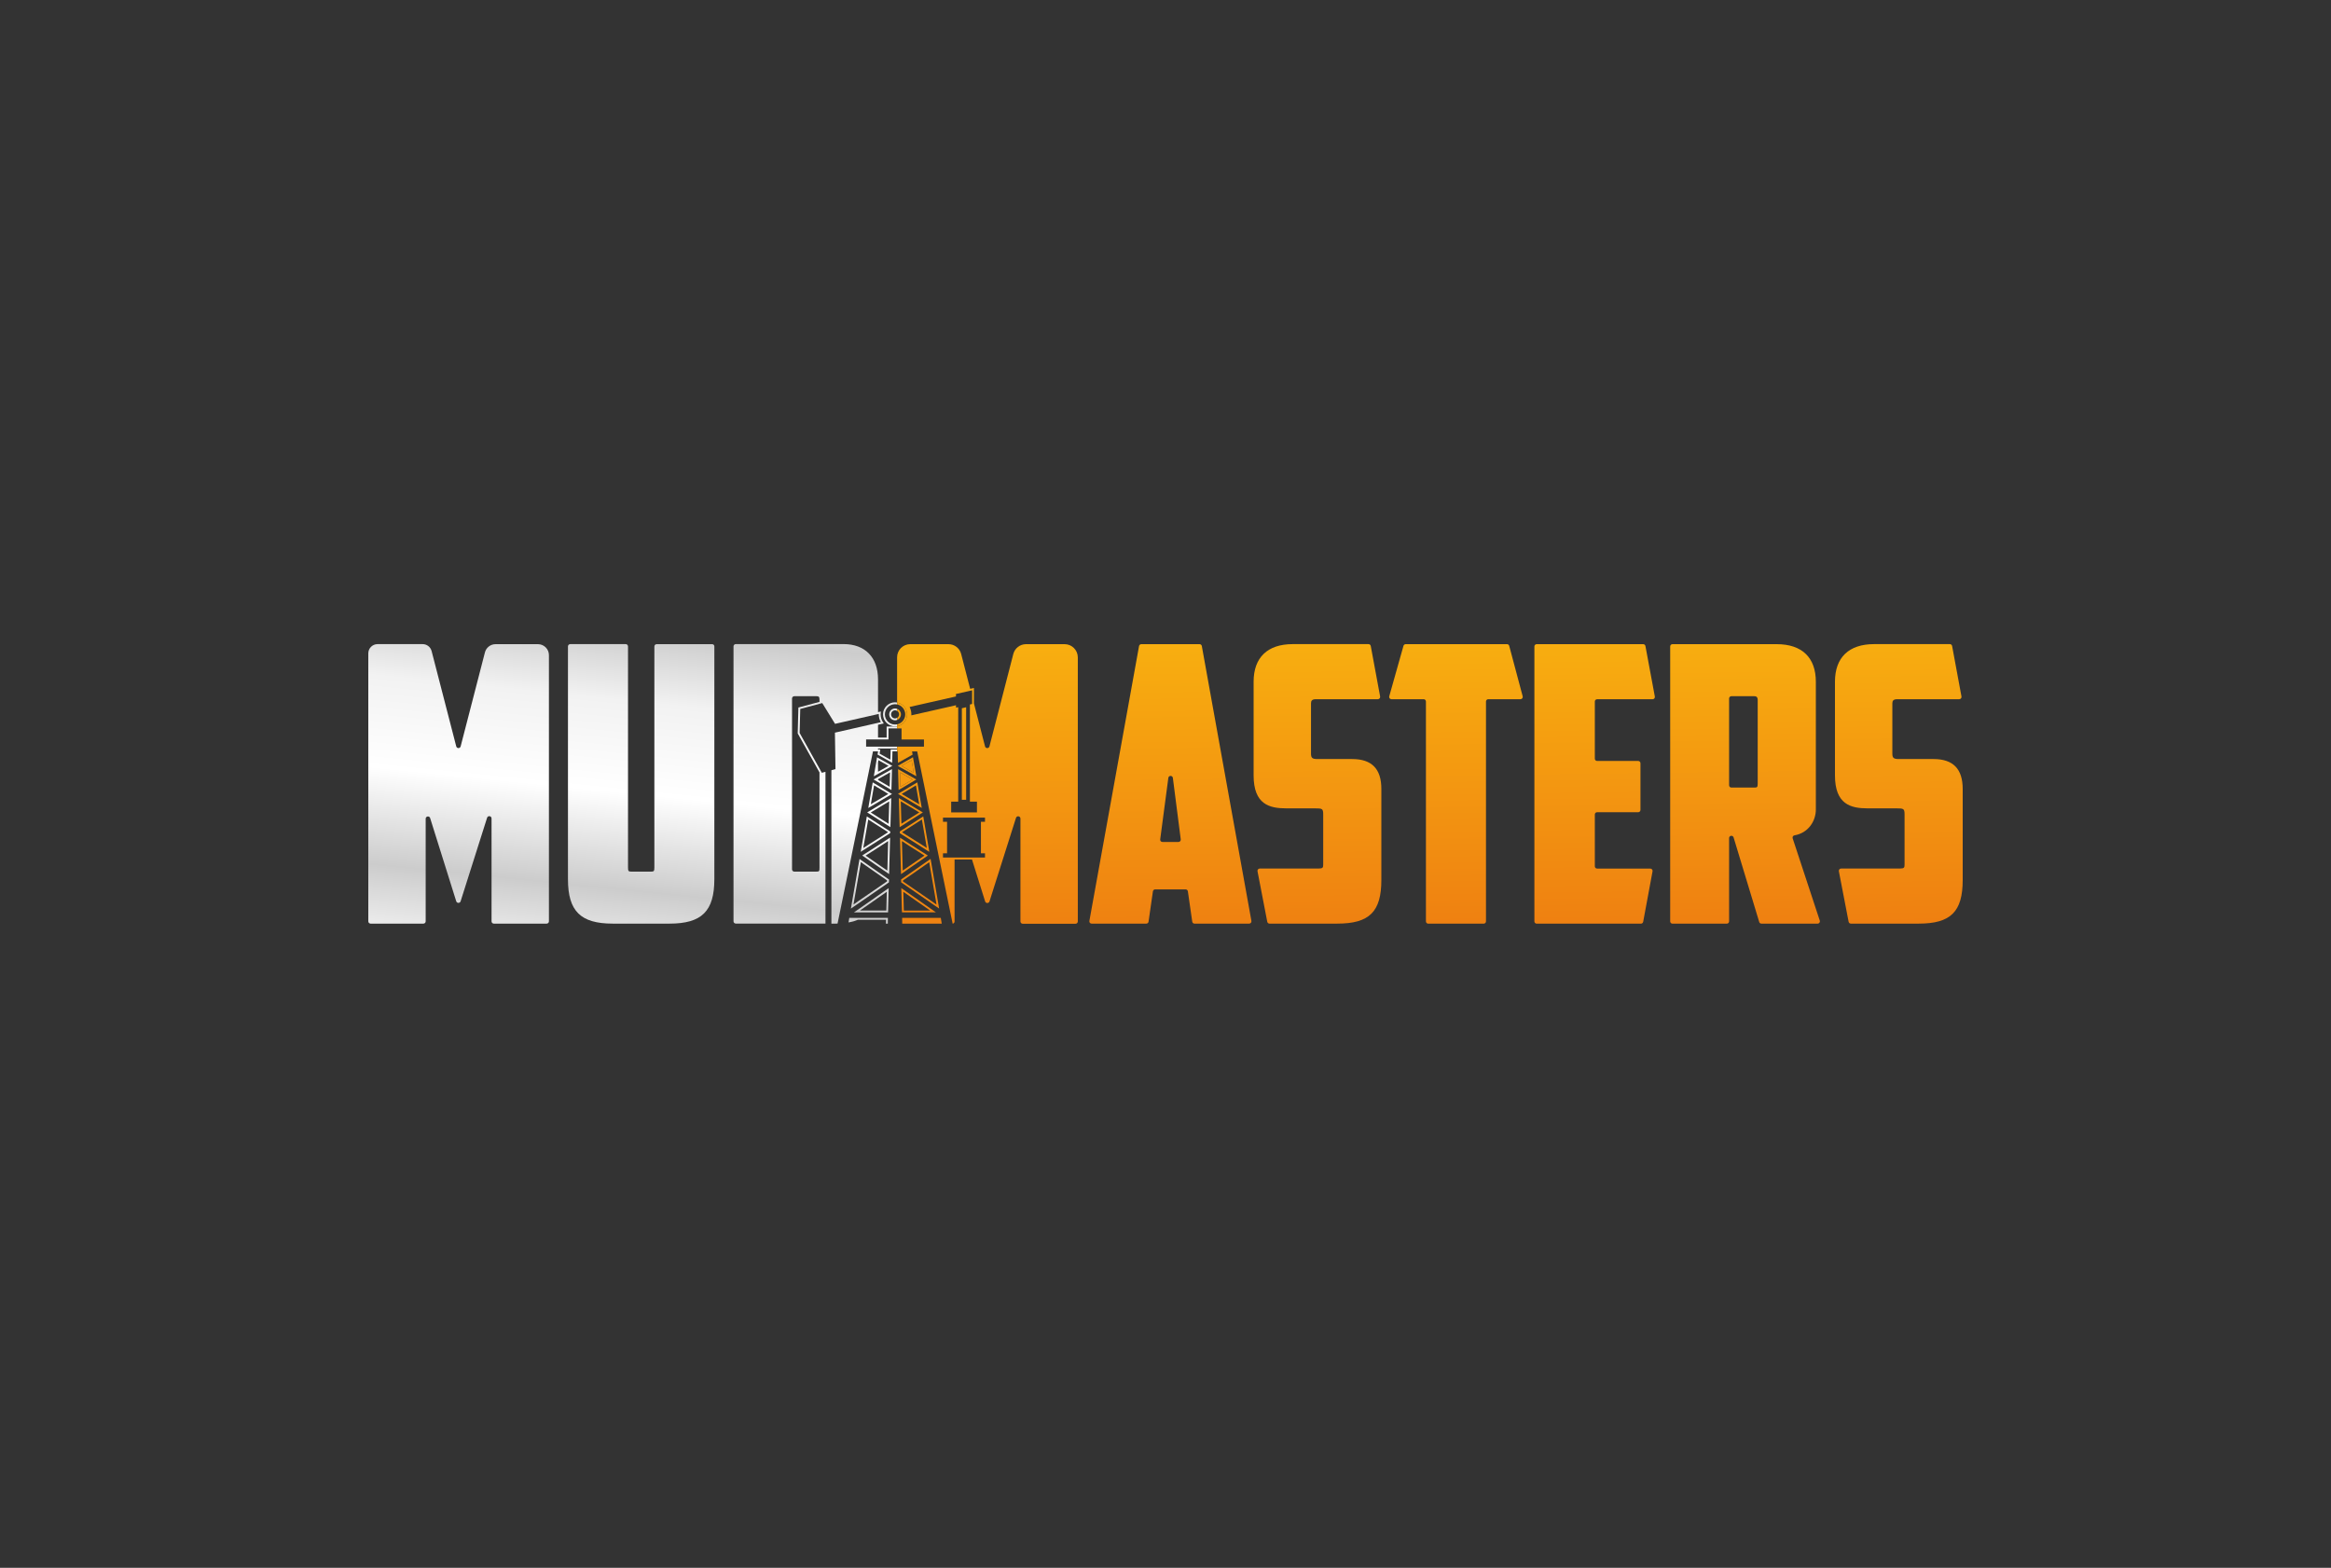 <?xml version="1.0" encoding="utf-8"?>
<!-- Generator: Adobe Illustrator 22.0.0, SVG Export Plug-In . SVG Version: 6.00 Build 0)  -->
<svg version="1.1" id="Layer_1" xmlns="http://www.w3.org/2000/svg" xmlns:xlink="http://www.w3.org/1999/xlink" x="0px" y="0px"
	 viewBox="0 0 5500 3700" style="enable-background:new 0 0 5500 3700;" xml:space="preserve">
<rect x="0" y="0" width="5500" height="3700" fill="#333333" stroke="none"/>
<style type="text/css">
	.st0{fill:url(#SVGID_1_);}
	.st1{fill:url(#SVGID_2_);}
	.st2{fill:url(#SVGID_3_);}
	.st3{fill:url(#SVGID_4_);}
	.st4{fill:url(#SVGID_5_);}
	.st5{fill:url(#SVGID_6_);}
	.st6{fill:url(#SVGID_7_);}
	.st7{fill:url(#SVGID_8_);}
	.st8{fill:none;}
	.st9{fill:url(#SVGID_9_);}
	.st10{fill:url(#SVGID_10_);}
	.st11{fill:url(#SVGID_11_);}
	.st12{fill:url(#SVGID_12_);}
	.st13{fill:url(#SVGID_13_);}
	.st14{fill:url(#SVGID_14_);}
	.st15{fill:url(#SVGID_15_);}
	.st16{fill:url(#SVGID_16_);}
	.st17{fill:url(#SVGID_17_);}
	.st18{fill:url(#SVGID_18_);}
	.st19{fill:url(#SVGID_19_);}
	.st20{fill:url(#SVGID_20_);}
	.st21{fill:url(#SVGID_21_);}
	.st22{fill:url(#SVGID_22_);}
	.st23{fill:url(#SVGID_23_);}
	.st24{fill:url(#SVGID_24_);}
	.st25{fill:url(#SVGID_25_);}
	.st26{fill:url(#SVGID_26_);}
	.st27{fill:url(#SVGID_27_);}
	.st28{fill:url(#SVGID_28_);}
	.st29{fill:url(#SVGID_29_);}
	.st30{fill:url(#SVGID_30_);}
	.st31{fill:url(#SVGID_31_);}
	.st32{fill:url(#SVGID_32_);}
	.st33{fill:url(#SVGID_33_);}
	.st34{fill:url(#SVGID_34_);}
	.st35{fill:url(#SVGID_35_);}
</style>
<g>
	<linearGradient id="SVGID_1_" gradientUnits="userSpaceOnUse" x1="2748.601" y1="1201.095" x2="2765.738" y2="2477.793">
		<stop  offset="0" style="stop-color:#FCC40F"/>
		<stop  offset="1" style="stop-color:#EB6D12"/>
	</linearGradient>
	<path class="st0" d="M2835.7,1524.6c-0.5-2.6-2.7-4.4-5.3-4.4h-137.5c-2.6,0-4.8,1.9-5.3,4.4l-117.2,648.8
		c-0.6,3.3,1.9,6.3,5.3,6.3h129c2.7,0,5-2,5.3-4.6l10.3-71.6c0.4-2.7,2.7-4.6,5.3-4.6h71.9c2.7,0,4.9,2,5.3,4.6l10.3,71.6
		c0.4,2.7,2.7,4.6,5.3,4.6h129c3.4,0,5.9-3,5.3-6.3L2835.7,1524.6z M2780.6,1987h-37.8c-3.3,0-5.8-2.9-5.3-6.1l19.2-145.1
		c0.8-6.3,9.9-6.2,10.7,0l18.6,145.1C2786.4,1984.1,2783.9,1987,2780.6,1987z"/>
	<linearGradient id="SVGID_2_" gradientUnits="userSpaceOnUse" x1="3099.91" y1="1196.379" x2="3117.046" y2="2473.077">
		<stop  offset="0" style="stop-color:#FCC40F"/>
		<stop  offset="1" style="stop-color:#EB6D12"/>
	</linearGradient>
	<path class="st1" d="M3190.3,1791.3h-81.7c-12.2,0-15.3-2.6-15.3-12.7v-118.5c0-6.1,2-10,11.8-10h146c3.4,0,5.9-3.1,5.3-6.4
		l-22.1-119.2c-0.5-2.6-2.7-4.4-5.3-4.4h-178.7c-59.6,0-92.4,31.5-92.4,88.8v220.8c0,68.6,37.1,78,77.1,78h67.3
		c17.6,0,19.8,0.5,19.8,14.4v118.5c0,6.7-0.9,9.1-10.9,9.1h-138.8c-3.4,0-5.9,3.1-5.3,6.4l23,119.2c0.5,2.5,2.7,4.4,5.3,4.4h159.9
		c75.8,0,104-28,104-103.1v-214.5C3259.4,1814.5,3236.8,1791.3,3190.3,1791.3z"/>
	<linearGradient id="SVGID_3_" gradientUnits="userSpaceOnUse" x1="3429.305" y1="1191.958" x2="3446.442" y2="2468.655">
		<stop  offset="0" style="stop-color:#FCC40F"/>
		<stop  offset="1" style="stop-color:#EB6D12"/>
	</linearGradient>
	<path class="st2" d="M3561,1524.2c-0.6-2.4-2.8-4-5.2-4h-239.1c-2.4,0-4.5,1.6-5.2,3.9l-33.6,119.2c-1,3.4,1.6,6.8,5.2,6.8h76
		c3,0,5.4,2.4,5.4,5.4v518.9c0,3,2.4,5.4,5.4,5.4h130.9c3,0,5.4-2.4,5.4-5.4v-518.9c0-3,2.4-5.4,5.4-5.4h76c3.5,0,6.1-3.4,5.2-6.8
		L3561,1524.2z"/>
	<linearGradient id="SVGID_4_" gradientUnits="userSpaceOnUse" x1="3752.79" y1="1187.616" x2="3769.927" y2="2464.314">
		<stop  offset="0" style="stop-color:#FCC40F"/>
		<stop  offset="1" style="stop-color:#EB6D12"/>
	</linearGradient>
	<path class="st3" d="M3882.4,1524.6c-0.5-2.6-2.7-4.4-5.3-4.4h-251.3c-3,0-5.4,2.4-5.4,5.4v648.8c0,3,2.4,5.4,5.4,5.4h246
		c2.6,0,4.8-1.9,5.3-4.4l22.1-119.2c0.6-3.3-1.9-6.4-5.3-6.4h-125.5c-3,0-5.4-2.4-5.4-5.4v-122.2c0-3,2.4-5.4,5.4-5.4h96.9
		c3,0,5.4-2.4,5.4-5.4v-110.2c0-3-2.4-5.4-5.4-5.4h-96.9c-3,0-5.4-2.4-5.4-5.4v-134.8c0-3,2.4-5.4,5.4-5.4h130.9
		c3.4,0,5.9-3.1,5.3-6.4L3882.4,1524.6z"/>
	<linearGradient id="SVGID_5_" gradientUnits="userSpaceOnUse" x1="4104.117" y1="1182.9" x2="4121.254" y2="2459.598">
		<stop  offset="0" style="stop-color:#FCC40F"/>
		<stop  offset="1" style="stop-color:#EB6D12"/>
	</linearGradient>
	<path class="st4" d="M4229.8,1978.4c-1-3.1,0.9-6.4,4.1-7c33-5.6,50.6-34,50.6-60.9V1609c0-57.3-32.8-88.8-92.4-88.8h-245.9
		c-3,0-5.4,2.4-5.4,5.4v648.8c0,3,2.4,5.4,5.4,5.4h128.2c3,0,5.4-2.4,5.4-5.4v-196.6c0-3,2.4-5.4,5.4-5.4h0c2.4,0,4.5,1.6,5.2,3.8
		l60.5,199.7c0.7,2.3,2.8,3.8,5.2,3.8h132.6c3.7,0,6.3-3.6,5.1-7.1L4229.8,1978.4z M4147.3,1849.5c0,8.3-1.4,9.1-8.2,9.1h-53.9
		c-3,0-5.4-2.4-5.4-5.4v-204.8c0-3,2.4-5.4,5.4-5.4h53.9c4.2,0,8.2,1.1,8.2,9.1V1849.5z"/>
	<linearGradient id="SVGID_6_" gradientUnits="userSpaceOnUse" x1="4471.313" y1="1177.971" x2="4488.45" y2="2454.669">
		<stop  offset="0" style="stop-color:#FCC40F"/>
		<stop  offset="1" style="stop-color:#EB6D12"/>
	</linearGradient>
	<path class="st5" d="M4562,1791.3h-81.7c-12.2,0-15.3-2.6-15.3-12.7v-118.5c0-6.1,2-10,11.8-10h146c3.4,0,5.9-3.1,5.3-6.4
		l-22.1-119.2c-0.5-2.6-2.7-4.4-5.3-4.4h-178.7c-59.6,0-92.4,31.5-92.4,88.8v220.8c0,68.6,37.1,78,77.1,78h67.3
		c17.6,0,19.8,0.5,19.8,14.4v118.5c0,6.7-0.9,9.1-10.9,9.1h-138.8c-3.4,0-5.9,3.1-5.3,6.4l23,119.2c0.5,2.5,2.7,4.4,5.3,4.4H4527
		c75.8,0,104-28,104-103.1v-214.5C4631,1814.5,4608.4,1791.3,4562,1791.3z"/>
	<linearGradient id="SVGID_7_" gradientUnits="userSpaceOnUse" x1="1145.332" y1="1236.615" x2="1013.923" y2="2527.851">
		<stop  offset="3.517588e-02" style="stop-color:#F2F2F2"/>
		<stop  offset="0.166" style="stop-color:#CCCCCC"/>
		<stop  offset="0.294" style="stop-color:#F2F2F2"/>
		<stop  offset="0.46" style="stop-color:#FFFFFF"/>
		<stop  offset="0.636" style="stop-color:#CCCCCC"/>
		<stop  offset="0.812" style="stop-color:#FFFFFF"/>
		<stop  offset="1" style="stop-color:#CCCCCC"/>
	</linearGradient>
	<path class="st6" d="M1269.3,1520.2h-100c-11.8,0-22.2,8-25.1,19.4l-57.3,221.8c-1.4,5.4-9,5.4-10.4,0l-58.1-224.9
		c-2.5-9.6-11.2-16.4-21.1-16.4H890.8c-12,0-21.8,9.8-21.8,21.8v632.4c0,3,2.4,5.4,5.4,5.4H999c3,0,5.4-2.4,5.4-5.4v-242.1
		c0-6.2,8.7-7.5,10.5-1.6l61.6,196.4c1.6,5,8.7,5,10.3,0l62.5-197.1c1.9-5.9,10.5-4.5,10.5,1.6v242.8c0,3,2.4,5.4,5.4,5.4h124.6
		c3,0,5.4-2.4,5.4-5.4v-628.3C1295.2,1531.8,1283.6,1520.2,1269.3,1520.2z"/>
	<linearGradient id="SVGID_8_" gradientUnits="userSpaceOnUse" x1="1566.615" y1="1279.488" x2="1435.206" y2="2570.725">
		<stop  offset="3.517588e-02" style="stop-color:#F2F2F2"/>
		<stop  offset="0.166" style="stop-color:#CCCCCC"/>
		<stop  offset="0.294" style="stop-color:#F2F2F2"/>
		<stop  offset="0.46" style="stop-color:#FFFFFF"/>
		<stop  offset="0.636" style="stop-color:#CCCCCC"/>
		<stop  offset="0.812" style="stop-color:#FFFFFF"/>
		<stop  offset="1" style="stop-color:#CCCCCC"/>
	</linearGradient>
	<path class="st7" d="M1680.3,1520.2h-130.9c-3,0-5.4,2.4-5.4,5.4V2047c0,8.7-1,10-8.2,10h-45.8c-7.2,0-8.2-1.2-8.2-10v-521.5
		c0-3-2.4-5.4-5.4-5.4h-130.9c-3,0-5.4,2.4-5.4,5.4v549.3c0,75.5,29.7,104.9,105.8,104.9h133.8c76.2,0,105.8-29.4,105.8-104.9
		v-549.3C1685.7,1522.6,1683.3,1520.2,1680.3,1520.2z"/>
	<g>
		<path class="st8" d="M2071.7,2000.4c-2,1.3-4,2.6-6,3.9c-7.7,4.9-15.5,9.9-23.3,14.9c10.5,7.3,20.2,14,29.3,20.3
			c1.3,0.9,2.7,1.8,3.9,2.7c5.4,3.8,10.8,7.5,16.3,11.2l1.8,1.2l1.9-69.7c-6.3,4.1-12.5,8.1-18.7,12.2
			C2075.2,1998.2,2073.4,1999.3,2071.7,2000.4z"/>
		<path class="st8" d="M2072.7,1794c-0.3,1.9-0.6,3.7-1,5.6v21.7c8.3-4.6,16.6-9.3,24.8-13.9c-4.2-2.4-8.4-4.7-12.5-7
			C2080.3,1798.2,2076.5,1796.1,2072.7,1794z"/>
		<path class="st8" d="M2054.5,1917.3c5.6,3.6,11.4,7.2,17.1,10.8c0,0,0.1,0.1,0.1,0.1c3.3,2.1,6.7,4.2,10,6.3l15,9.5l1.5-52.9
			l-15.6,9.3c-3.6,2.2-7.3,4.4-10.9,6.6C2066,1910.5,2060.3,1913.9,2054.5,1917.3z"/>
		<path class="st8" d="M2100,1822.7c-4.1,2.3-8.2,4.7-12.4,7c-5.3,3-10.6,6-16,9v1.8c9.1,5.4,18.2,10.8,27.4,16.2L2100,1822.7z"/>
		<path class="st8" d="M2071.7,1859c-3.1-1.9-6.2-3.7-9.3-5.6c-1.7,9.6-3.4,19.4-5.1,29.3l-2.6,15.3c5.7-3.4,11.4-6.7,17-10
			c0.3-0.2,0.5-0.3,0.8-0.5c7.9-4.7,15.8-9.3,23.5-13.9c-6.9-4.1-13.8-8.3-20.6-12.4C2074.2,1860.5,2073,1859.8,2071.7,1859z"/>
		<path class="st8" d="M2071.7,1768.8h5.3l-0.4,2.5c-0.2,1.4-0.5,2.9-0.7,4.4c-0.2,0.9-0.3,1.9-0.5,2.8c6,3.3,11.9,6.7,17.9,10.1
			c2.5,1.4,5,2.8,7.5,4.2l0.7-24h15.3v-2.4h-45V1768.8z"/>
		<linearGradient id="SVGID_9_" gradientUnits="userSpaceOnUse" x1="1957.352" y1="1319.254" x2="1825.943" y2="2610.49">
			<stop  offset="3.517588e-02" style="stop-color:#F2F2F2"/>
			<stop  offset="0.166" style="stop-color:#CCCCCC"/>
			<stop  offset="0.294" style="stop-color:#F2F2F2"/>
			<stop  offset="0.46" style="stop-color:#FFFFFF"/>
			<stop  offset="0.636" style="stop-color:#CCCCCC"/>
			<stop  offset="0.812" style="stop-color:#FFFFFF"/>
			<stop  offset="1" style="stop-color:#CCCCCC"/>
		</linearGradient>
		<path class="st9" d="M2101.5,1768.8l-0.7,24c-2.5-1.4-5-2.8-7.5-4.2c-6-3.4-11.9-6.8-17.9-10.1c0.1-0.9,0.3-1.9,0.5-2.8
			c0.3-1.5,0.5-2.9,0.7-4.4l0.4-2.5h-5.3v-2.4h45v-4.4h-45h-28.1v-16.9h28.1h24.7V1719h20.3v-4.4h-24.7v26.1h-20.3v-30.3l13.6-3.1
			l-1.8-2.7c-3.7-5.5-5.7-12-5.7-18.8c0-1.2,0.1-2.4,0.3-3.6l0.3-3.1l-6.7,1.5v-77.2c0-52.2-30.5-83.4-81.6-83.4h-254
			c-3,0-5.4,2.4-5.4,5.4v648.8c0,3,2.4,5.4,5.4,5.4h211.6V1826v-4.6l-8.6,2.3l-5.5-9.9l-46.9-84.1l1.5-56.6l45.5-12.2l6.4-1.7
			l30.2,49l101.5-23l1.7-0.4c0,0.3,0,0.7,0,1c0,6.5,1.7,12.9,4.8,18.5l-6.4,1.5L1970,1729l1.3,86.1l-9.6,2.6v4.6v357.5h4.2
			c2,0,3.9,0,5.8-0.1c1.5,0,3-0.1,4.5-0.1c9.6-46.6,18.6-90.6,27.2-132.1c7-33.8,13.6-66.1,19.9-96.8c5.7-27.6,11.1-54.1,16.4-79.5
			c7.1-34.5,13.8-67.1,20.1-98h11.9v0.7c-0.1,0.3-0.1,0.7-0.2,1c-0.3,1.5-0.5,2.9-0.7,4.4l-0.2,1.5l1.1,0.6l0.2,0.1
			c6.4,3.6,12.8,7.2,19.2,10.8c3.5,2,7.1,4,10.7,6l3.2,1.8l0.8-27h11v-4.4H2101.5z M1933.6,1656.4l-49.8,13.3l-1.6,61.1l51.4,92
			v225.1c0,8.4-0.6,9.1-8.2,9.1h-51.2c-3,0-5.4-2.4-5.4-5.4v-403.2c0-3,2.4-5.4,5.4-5.4h52.1c5.4,0,7.3,1.2,7.3,8.2V1656.4z"/>
		<linearGradient id="SVGID_10_" gradientUnits="userSpaceOnUse" x1="2134.1" y1="1337.242" x2="2002.691" y2="2628.478">
			<stop  offset="3.517588e-02" style="stop-color:#F2F2F2"/>
			<stop  offset="0.166" style="stop-color:#CCCCCC"/>
			<stop  offset="0.294" style="stop-color:#F2F2F2"/>
			<stop  offset="0.46" style="stop-color:#FFFFFF"/>
			<stop  offset="0.636" style="stop-color:#CCCCCC"/>
			<stop  offset="0.812" style="stop-color:#FFFFFF"/>
			<stop  offset="1" style="stop-color:#CCCCCC"/>
		</linearGradient>
		<path class="st10" d="M2003.9,2166.1l-0.3,1.8c-0.5,3-1,6-1.5,9c1.6-0.3,3.1-0.6,4.6-0.9c6.5-1.4,12.4-3.2,17.8-5.5h66l-0.1,9.3
			h4.4l0.2-13.7h-61.5H2003.9z"/>
		<linearGradient id="SVGID_11_" gradientUnits="userSpaceOnUse" x1="2137.749" y1="1337.613" x2="2006.34" y2="2628.849">
			<stop  offset="3.517588e-02" style="stop-color:#F2F2F2"/>
			<stop  offset="0.166" style="stop-color:#CCCCCC"/>
			<stop  offset="0.294" style="stop-color:#F2F2F2"/>
			<stop  offset="0.46" style="stop-color:#FFFFFF"/>
			<stop  offset="0.636" style="stop-color:#CCCCCC"/>
			<stop  offset="0.812" style="stop-color:#FFFFFF"/>
			<stop  offset="1" style="stop-color:#CCCCCC"/>
		</linearGradient>
		<path class="st11" d="M2096.6,1979c-7.3,4.8-14.6,9.6-22.1,14.3c-0.9,0.6-1.9,1.2-2.8,1.8c-2.8,1.8-5.6,3.6-8.4,5.4
			c-8.6,5.5-17.3,11.1-26.1,16.6l-2.8,1.8l2.7,1.9c12.6,8.8,23.9,16.6,34.6,24c0.5,0.3,1,0.7,1.4,1c5.4,3.8,10.8,7.5,16.3,11.2
			l8.5,5.8l2.2-82l-0.1-4.1L2096.6,1979z M2093.7,2054.6l-1.8-1.2c-5.5-3.7-10.9-7.4-16.3-11.2c-1.3-0.9-2.6-1.8-3.9-2.7
			c-9.2-6.3-18.8-13-29.3-20.3c7.8-5,15.6-9.9,23.3-14.9c2-1.3,4-2.6,6-3.9c1.7-1.1,3.5-2.2,5.2-3.3c6.3-4,12.5-8.1,18.7-12.2
			L2093.7,2054.6z"/>
		<linearGradient id="SVGID_12_" gradientUnits="userSpaceOnUse" x1="2131.925" y1="1337.02" x2="2000.516" y2="2628.257">
			<stop  offset="3.517588e-02" style="stop-color:#F2F2F2"/>
			<stop  offset="0.166" style="stop-color:#CCCCCC"/>
			<stop  offset="0.294" style="stop-color:#F2F2F2"/>
			<stop  offset="0.46" style="stop-color:#FFFFFF"/>
			<stop  offset="0.636" style="stop-color:#CCCCCC"/>
			<stop  offset="0.812" style="stop-color:#FFFFFF"/>
			<stop  offset="1" style="stop-color:#CCCCCC"/>
		</linearGradient>
		<path class="st12" d="M2071.7,1943.7c-8.3-5.3-16.2-10.5-23.6-15.2l-2.8-1.8l-0.6,3.3c-3.4,19.9-6.9,40.3-10.6,61.5l-3.3,18.8
			l4.2-2.7c11.2-7.1,22.4-14.2,33.3-21.1c1.1-0.7,2.2-1.4,3.3-2.1c2.1-1.3,4.2-2.7,6.3-4c7.1-4.5,14.5-9.1,21.5-13.7l0.9-0.6
			l0.4-3.8l-1.2-0.7C2090.2,1955.5,2080.7,1949.5,2071.7,1943.7z M2075.7,1976.6c-1.3,0.8-2.6,1.7-4,2.5c-1.9,1.2-3.8,2.4-5.7,3.6
			c-9.5,6.1-19.3,12.3-29.1,18.5l1.6-9.1c3.5-19.9,6.8-39.3,10.1-58.2c7.3,4.7,15.1,9.7,23.2,14.9c7.7,4.9,15.7,10,23.7,15.1
			C2088.9,1968.3,2082.2,1972.5,2075.7,1976.6z"/>
		<linearGradient id="SVGID_13_" gradientUnits="userSpaceOnUse" x1="2138.299" y1="1337.669" x2="2006.89" y2="2628.905">
			<stop  offset="3.517588e-02" style="stop-color:#F2F2F2"/>
			<stop  offset="0.166" style="stop-color:#CCCCCC"/>
			<stop  offset="0.294" style="stop-color:#F2F2F2"/>
			<stop  offset="0.46" style="stop-color:#FFFFFF"/>
			<stop  offset="0.636" style="stop-color:#CCCCCC"/>
			<stop  offset="0.812" style="stop-color:#FFFFFF"/>
			<stop  offset="1" style="stop-color:#CCCCCC"/>
		</linearGradient>
		<path class="st13" d="M2066.6,2117.2c-5.3,3.7-10.6,7.4-16,11.1c-9.9,6.9-19.9,13.8-30,20.9l-5.7,4h34.6h45.9l1.4-57.2l-29.4,20.5
			L2066.6,2117.2z M2092.4,2104.6l-1.1,44.2h-37.9h-24.4c8.1-5.7,16.2-11.3,24.3-16.9c4.3-3,8.5-5.9,12.7-8.9
			c1.1-0.7,2.2-1.5,3.2-2.3L2092.4,2104.6z"/>
		<linearGradient id="SVGID_14_" gradientUnits="userSpaceOnUse" x1="2131.561" y1="1336.983" x2="2000.152" y2="2628.22">
			<stop  offset="3.517588e-02" style="stop-color:#F2F2F2"/>
			<stop  offset="0.166" style="stop-color:#CCCCCC"/>
			<stop  offset="0.294" style="stop-color:#F2F2F2"/>
			<stop  offset="0.46" style="stop-color:#FFFFFF"/>
			<stop  offset="0.636" style="stop-color:#CCCCCC"/>
			<stop  offset="0.812" style="stop-color:#FFFFFF"/>
			<stop  offset="1" style="stop-color:#CCCCCC"/>
		</linearGradient>
		<path class="st14" d="M2078.5,2062.4c-2.3-1.6-4.6-3.2-6.8-4.7c-2.3-1.6-4.7-3.2-6.9-4.8l-14.6-10.2c-6.5-4.6-13-9.1-19.3-13.6
			l-2.8-2l-2.3,13.1c-5.4,31.5-11.1,64.5-17.2,98.9l-0.9,5.2l4.3-3c7.2-5,14.3-9.9,21.4-14.7c7.9-5.4,15.7-10.8,23.4-16.2
			c4.5-3.1,9-6.2,13.5-9.3c1.1-0.7,2.2-1.5,3.2-2.2c7.7-5.3,15.4-10.6,23-15.9l0.9-0.6l0.2-6.7l-1-0.7
			C2090.6,2070.8,2084.5,2066.6,2078.5,2062.4z M2093.1,2079.9c-7.3,5.1-14.7,10.1-22.1,15.2c0,0-0.1,0.1-0.1,0.1
			c-5.5,3.8-11,7.6-16.6,11.4c-7.8,5.4-15.6,10.7-23.4,16.1c-5.7,3.9-11.3,7.8-17.1,11.8c5.7-32.6,11.1-63.8,16.3-93.8l1.1-6.2
			c5.4,3.8,10.9,7.7,16.5,11.6l14.6,10.2c3.1,2.2,6.3,4.4,9.5,6.6c1.4,1,2.9,2,4.3,3c5.7,4,11.4,7.9,17.1,11.9L2093.1,2079.9z"/>
		<linearGradient id="SVGID_15_" gradientUnits="userSpaceOnUse" x1="2132.989" y1="1337.128" x2="2001.58" y2="2628.365">
			<stop  offset="3.517588e-02" style="stop-color:#F2F2F2"/>
			<stop  offset="0.166" style="stop-color:#CCCCCC"/>
			<stop  offset="0.294" style="stop-color:#F2F2F2"/>
			<stop  offset="0.46" style="stop-color:#FFFFFF"/>
			<stop  offset="0.636" style="stop-color:#CCCCCC"/>
			<stop  offset="0.812" style="stop-color:#FFFFFF"/>
			<stop  offset="1" style="stop-color:#CCCCCC"/>
		</linearGradient>
		<path class="st15" d="M2077.7,1857.5c-2-1.2-4-2.4-6-3.6c-3.3-2-6.5-3.9-9.8-5.9l-2.7-1.6l-0.6,3.2c-1.9,10.7-3.7,21.5-5.6,32.5
			l-4.3,24.7l4.1-2.4c6.3-3.8,12.6-7.5,18.9-11.1c1-0.6,2-1.2,3.1-1.8c9-5.3,17.9-10.6,26.7-15.8l3.2-1.9l-3.2-1.9
			C2093.5,1867,2085.6,1862.2,2077.7,1857.5z M2072.5,1887.5c-0.3,0.2-0.5,0.3-0.8,0.5c-5.6,3.3-11.3,6.7-17,10l2.6-15.3
			c1.7-9.9,3.4-19.7,5.1-29.3c3.1,1.8,6.2,3.7,9.3,5.6c1.2,0.7,2.5,1.5,3.7,2.2c6.8,4.1,13.7,8.2,20.6,12.4
			C2088.3,1878.2,2080.5,1882.9,2072.5,1887.5z"/>
		<linearGradient id="SVGID_16_" gradientUnits="userSpaceOnUse" x1="2134.305" y1="1337.262" x2="2002.896" y2="2628.499">
			<stop  offset="3.517588e-02" style="stop-color:#F2F2F2"/>
			<stop  offset="0.166" style="stop-color:#CCCCCC"/>
			<stop  offset="0.294" style="stop-color:#F2F2F2"/>
			<stop  offset="0.46" style="stop-color:#FFFFFF"/>
			<stop  offset="0.636" style="stop-color:#CCCCCC"/>
			<stop  offset="0.812" style="stop-color:#FFFFFF"/>
			<stop  offset="1" style="stop-color:#CCCCCC"/>
		</linearGradient>
		<path class="st16" d="M2071.7,1901.9c-7.5,4.5-15,9-22.5,13.5l-3.1,1.8l3,1.9c6.6,4.3,13.4,8.5,20.1,12.8c0.8,0.5,1.6,1,2.5,1.6
			c2.5,1.6,5.1,3.2,7.6,4.8l21.6,13.7l1.9-68.7l-22.4,13.4C2077.5,1898.4,2074.6,1900.1,2071.7,1901.9z M2098.2,1891.2l-1.5,52.9
			l-15-9.5c-3.3-2.1-6.6-4.2-10-6.3c0,0-0.1-0.1-0.1-0.1c-5.7-3.6-11.4-7.2-17.1-10.8c5.8-3.4,11.5-6.9,17.2-10.3
			c3.6-2.2,7.3-4.4,10.9-6.6L2098.2,1891.2z"/>
		<linearGradient id="SVGID_17_" gradientUnits="userSpaceOnUse" x1="2134.716" y1="1337.304" x2="2003.307" y2="2628.541">
			<stop  offset="3.517588e-02" style="stop-color:#F2F2F2"/>
			<stop  offset="0.166" style="stop-color:#CCCCCC"/>
			<stop  offset="0.294" style="stop-color:#F2F2F2"/>
			<stop  offset="0.46" style="stop-color:#FFFFFF"/>
			<stop  offset="0.636" style="stop-color:#CCCCCC"/>
			<stop  offset="0.812" style="stop-color:#FFFFFF"/>
			<stop  offset="1" style="stop-color:#CCCCCC"/>
		</linearGradient>
		<path class="st17" d="M2071.7,1845.7c9.4,5.6,18.8,11.1,28.4,16.8l3.2,1.9l1.3-49.3l-3.4,1.9c-5.2,3-10.5,5.9-15.8,8.9
			c-4.6,2.6-9.2,5.2-13.8,7.8c-2.3,1.3-4.7,2.6-7,4l-3.3,1.9l3.3,1.9C2067,1842.9,2069.4,1844.3,2071.7,1845.7z M2071.7,1838.8
			c5.3-3,10.7-6,16-9c4.1-2.3,8.3-4.7,12.4-7l-0.9,34c-9.2-5.5-18.3-10.8-27.4-16.2V1838.8z"/>
		<linearGradient id="SVGID_18_" gradientUnits="userSpaceOnUse" x1="2132.759" y1="1337.105" x2="2001.35" y2="2628.342">
			<stop  offset="3.517588e-02" style="stop-color:#F2F2F2"/>
			<stop  offset="0.166" style="stop-color:#CCCCCC"/>
			<stop  offset="0.294" style="stop-color:#F2F2F2"/>
			<stop  offset="0.46" style="stop-color:#FFFFFF"/>
			<stop  offset="0.636" style="stop-color:#CCCCCC"/>
			<stop  offset="0.812" style="stop-color:#FFFFFF"/>
			<stop  offset="1" style="stop-color:#CCCCCC"/>
		</linearGradient>
		<path class="st18" d="M2086.2,1796.6c-4.7-2.7-9.4-5.3-14.1-7.9l-0.4-0.2l-2.4-1.3l-0.5,3.1c-1.1,6.7-2.3,13.3-3.4,20.1
			c-1,5.6-2,11.3-2.9,17.1l-0.8,4.5l4-2.2c2-1.1,4-2.2,6-3.4c10.2-5.7,20.4-11.4,30.4-17.1l3.4-1.9l-3.4-1.9
			C2096.8,1802.5,2091.5,1799.5,2086.2,1796.6z M2071.7,1821.3v-21.7c0.3-1.9,0.7-3.8,1-5.6c3.8,2.1,7.6,4.2,11.4,6.4
			c4.1,2.3,8.3,4.7,12.5,7C2088.3,1812.1,2080,1816.7,2071.7,1821.3z"/>
		<linearGradient id="SVGID_19_" gradientUnits="userSpaceOnUse" x1="2136.899" y1="1337.526" x2="2005.49" y2="2628.763">
			<stop  offset="3.517588e-02" style="stop-color:#F2F2F2"/>
			<stop  offset="0.166" style="stop-color:#CCCCCC"/>
			<stop  offset="0.294" style="stop-color:#F2F2F2"/>
			<stop  offset="0.46" style="stop-color:#FFFFFF"/>
			<stop  offset="0.636" style="stop-color:#CCCCCC"/>
			<stop  offset="0.812" style="stop-color:#FFFFFF"/>
			<stop  offset="1" style="stop-color:#CCCCCC"/>
		</linearGradient>
		<path class="st19" d="M2116.8,1709.4c-1.6,0.3-3.2,0.5-4.9,0.5c-13.2,0-24-10.8-24-24c0-13.2,10.8-24,24-24c1.7,0,3.3,0.2,4.9,0.5
			l0,0v-4.5l0,0c-1.6-0.3-3.2-0.5-4.9-0.5c-15.7,0-28.4,12.8-28.4,28.4c0,15.7,12.8,28.4,28.4,28.4c1.7,0,3.3-0.2,4.9-0.5l0,0
			V1709.4L2116.8,1709.4z"/>
		<linearGradient id="SVGID_20_" gradientUnits="userSpaceOnUse" x1="2143.411" y1="1338.186" x2="2012.002" y2="2629.423">
			<stop  offset="3.517588e-02" style="stop-color:#F2F2F2"/>
			<stop  offset="0.166" style="stop-color:#CCCCCC"/>
			<stop  offset="0.294" style="stop-color:#F2F2F2"/>
			<stop  offset="0.46" style="stop-color:#FFFFFF"/>
			<stop  offset="0.636" style="stop-color:#CCCCCC"/>
			<stop  offset="0.812" style="stop-color:#FFFFFF"/>
			<stop  offset="1" style="stop-color:#CCCCCC"/>
		</linearGradient>
		<path class="st20" d="M2116.8,1694.1c-1.4,0.9-3.1,1.4-4.9,1.4c-5.2,0-9.4-4.3-9.4-9.6c0-5.3,4.2-9.6,9.4-9.6
			c1.8,0,3.5,0.5,4.9,1.4v0v-4.9l0,0c-1.5-0.6-3.2-0.9-4.9-0.9c-7.6,0-13.8,6.3-13.8,14c0,7.7,6.2,14,13.8,14c1.7,0,3.4-0.3,4.9-0.9
			l0,0V1694.1L2116.8,1694.1z"/>
	</g>
	<g>
		<linearGradient id="SVGID_21_" gradientUnits="userSpaceOnUse" x1="2266.91" y1="1207.56" x2="2284.047" y2="2484.258">
			<stop  offset="0" style="stop-color:#FCC40F"/>
			<stop  offset="1" style="stop-color:#EB6D12"/>
		</linearGradient>
		<polygon class="st21" points="2279.6,1669.1 2269.5,1671.4 2269.5,1887.4 2279.6,1887.4 		"/>
		<g>
			<linearGradient id="SVGID_22_" gradientUnits="userSpaceOnUse" x1="2133.443" y1="1209.352" x2="2150.58" y2="2486.05">
				<stop  offset="0" style="stop-color:#FCC40F"/>
				<stop  offset="1" style="stop-color:#EB6D12"/>
			</linearGradient>
			<path class="st22" d="M2150.9,1794c-4.2,2.4-8.4,4.8-12.6,7.1c-3.7,2.1-7.5,4.2-11.2,6.4c4.5,2.5,9,5,13.6,7.6
				c5.1,2.8,10.2,5.7,15.4,8.6c-1.3-7.4-2.6-14.7-3.8-21.9L2150.9,1794z"/>
			<linearGradient id="SVGID_23_" gradientUnits="userSpaceOnUse" x1="2130.175" y1="1209.396" x2="2147.312" y2="2486.093">
				<stop  offset="0" style="stop-color:#FCC40F"/>
				<stop  offset="1" style="stop-color:#EB6D12"/>
			</linearGradient>
			<path class="st23" d="M2123.6,1822.9l0.9,33.9c3.7-2.2,7.4-4.4,11.1-6.6c5.9-3.5,11.8-7,17.7-10.5c-6.7-3.8-13.4-7.6-20-11.3
				C2130.1,1826.5,2126.9,1824.7,2123.6,1822.9z"/>
			<linearGradient id="SVGID_24_" gradientUnits="userSpaceOnUse" x1="2323.773" y1="1206.797" x2="2340.91" y2="2483.495">
				<stop  offset="0" style="stop-color:#FCC40F"/>
				<stop  offset="1" style="stop-color:#EB6D12"/>
			</linearGradient>
			<path class="st24" d="M2512,1520.2h-91.1c-14.1,0-26.5,9.6-30,23.2l-56.3,218c-1.4,5.4-9,5.4-10.4,0L2298,1660v-36.4l-8.9,2
				l-21.2-82.2c-3.5-13.7-15.9-23.2-30-23.2h-90.2c-17.1,0-31,13.9-31,31V1658c13.3,2.3,23.5,14,23.5,28c0,14-10.2,25.6-23.5,28v0.7
				v4.4h10.5v26.1h52.9v16.9h-63.3v4.4v2.4v4.4h1.2l0.8,27l3.2-1.8c3.6-2,7.1-4,10.7-6c6.4-3.6,12.8-7.3,19.2-10.8l1.4-0.8l-0.3-1.6
				c-0.4-2-0.7-4-1-6h12.1c6.3,30.9,13,63.6,20.2,98.2c5.2,25.4,10.7,51.9,16.3,79.4c13.8,67,29.2,142.1,47.2,229
				c1.7-0.3,3.1-1.3,3.9-2.8c0.4-0.7,0.6-1.6,0.6-2.5v-146.2h41.1l31,98.9c1.6,5,8.7,5,10.3,0l62.5-197.1c1.9-5.9,10.5-4.5,10.5,1.6
				v242.8c0,3,2.4,5.4,5.4,5.4h124.6c3,0,5.4-2.4,5.4-5.4v-623.3C2543,1534.1,2529.1,1520.2,2512,1520.2z M2150.3,1688.2
				c0.1-0.8,0.1-1.5,0.1-2.3c0-6.1-1.5-12.1-4.2-17.5l109.4-24.8v-5.8l34.7-7.9l3.4-0.8v13.8v18.4l-5.2,1.3v229.2h16.6v25.4h-60.8
				v-25.4h16.6v-222.9l-5.2,1.1v-5.7L2150.3,1688.2z M2324.1,1939.4h-9.6v74.4h9.6v9.9h-32.2h-39.7H2225v-9.9h9.6v-74.4h-9.6v-9.9
				h27.8h9.3h62V1939.4z"/>
			<linearGradient id="SVGID_25_" gradientUnits="userSpaceOnUse" x1="2162.38" y1="1208.964" x2="2179.517" y2="2485.661">
				<stop  offset="0" style="stop-color:#FCC40F"/>
				<stop  offset="1" style="stop-color:#EB6D12"/>
			</linearGradient>
			<path class="st25" d="M2219.7,2166.1h-91.1l0.2,13.7h4.4h84.4h4.5c-0.7-4-1.3-7.9-2-11.9L2219.7,2166.1z"/>
			<linearGradient id="SVGID_26_" gradientUnits="userSpaceOnUse" x1="2147.425" y1="1209.164" x2="2164.562" y2="2485.862">
				<stop  offset="0" style="stop-color:#FCC40F"/>
				<stop  offset="1" style="stop-color:#EB6D12"/>
			</linearGradient>
			<path class="st26" d="M2155.2,1986.5c6.7,4.2,13.4,8.5,20.1,12.8c4.4,2.8,8.8,5.6,13.2,8.4l4.2,2.6l-0.8-4.9
				c-2.4-14.5-4.9-28.7-7.3-42.6c-1.9-11.1-3.8-22.1-5.6-32.8l-0.6-3.3l-2.8,1.8c-10.8,7-21.7,14-32.8,21.1c-6.2,4-12.4,7.9-18.7,12
				l-1,0.7v4l6.4,4.1C2137.9,1975.6,2146.5,1981.1,2155.2,1986.5z M2145.2,1953.2c10.1-6.5,20.1-12.9,30-19.3
				c1.7,9.7,3.3,19.5,5.1,29.5c2.1,12.3,4.3,24.9,6.5,37.7c-3-1.9-6-3.8-9-5.7c-6.7-4.3-13.4-8.6-20.2-12.8
				c-8.6-5.4-17.2-10.9-25.6-16.2l-3.7-2.4C2133.9,1960.5,2139.5,1956.8,2145.2,1953.2z"/>
			<linearGradient id="SVGID_27_" gradientUnits="userSpaceOnUse" x1="2155.298" y1="1209.059" x2="2172.435" y2="2485.756">
				<stop  offset="0" style="stop-color:#FCC40F"/>
				<stop  offset="1" style="stop-color:#EB6D12"/>
			</linearGradient>
			<path class="st27" d="M2202.8,2149.2c-11.8-8.4-23.6-16.6-35.2-24.7l-10.6-7.4c-9-6.2-18-12.5-26.8-18.7l-3.6-2.6l1.6,57.3h80.2
				L2202.8,2149.2z M2132.6,2148.8l-1.2-44.2c7.6,5.4,15.4,10.8,23.2,16.2l10.6,7.4c9.8,6.8,19.6,13.7,29.5,20.7H2132.6z"/>
			<linearGradient id="SVGID_28_" gradientUnits="userSpaceOnUse" x1="2145.758" y1="1209.187" x2="2162.895" y2="2485.884">
				<stop  offset="0" style="stop-color:#FCC40F"/>
				<stop  offset="1" style="stop-color:#EB6D12"/>
			</linearGradient>
			<path class="st28" d="M2142.9,2051l7.5-5.2c8.3-5.7,16.6-11.4,24.8-17.1l14.1-9.7l-2.8-1.8c-6.9-4.3-13.7-8.7-20.5-13.1
				c-5.7-3.6-11.3-7.2-16.8-10.7c-7.2-4.7-14.7-9.6-22.1-14.3l-3.5-2.2l2.4,86l3.4-2.3C2133.7,2057.3,2138.3,2054.1,2142.9,2051z
				 M2146.7,1997.1c5.6,3.5,11.2,7.1,16.9,10.7c5.9,3.8,11.8,7.5,17.7,11.3l-8.6,5.9c-8.2,5.7-16.5,11.4-24.8,17.1l-7.5,5.2
				c-3.5,2.4-7,4.8-10.4,7.2l-1.9-69.6C2134.3,1989,2140.6,1993.1,2146.7,1997.1z"/>
			<linearGradient id="SVGID_29_" gradientUnits="userSpaceOnUse" x1="2131.893" y1="1209.373" x2="2149.03" y2="2486.071">
				<stop  offset="0" style="stop-color:#FCC40F"/>
				<stop  offset="1" style="stop-color:#EB6D12"/>
			</linearGradient>
			<path class="st29" d="M2156.6,1801l-2.4-14l-2.7,1.6c-5,2.9-10.1,5.8-15.3,8.7c-4.9,2.7-9.7,5.5-14.6,8.3l-3.4,1.9l3.4,1.9
				c5.6,3.1,11.3,6.3,17,9.4c6.4,3.6,12.9,7.2,19.5,10.8l4,2.2l-0.8-4.6C2159.6,1818.5,2158.1,1809.7,2156.6,1801z M2140.7,1815.1
				c-4.5-2.5-9.1-5.1-13.6-7.6c3.7-2.1,7.5-4.3,11.2-6.4c4.2-2.4,8.4-4.8,12.6-7.1l1.3,7.7c1.3,7.2,2.5,14.5,3.8,21.9
				C2150.9,1820.8,2145.8,1817.9,2140.7,1815.1z"/>
			<linearGradient id="SVGID_30_" gradientUnits="userSpaceOnUse" x1="2137.753" y1="1209.294" x2="2154.89" y2="2485.992">
				<stop  offset="0" style="stop-color:#FCC40F"/>
				<stop  offset="1" style="stop-color:#EB6D12"/>
			</linearGradient>
			<path class="st30" d="M2156.6,1895.9l18.3,10.8l-0.8-4.7c-1-5.8-2-11.5-3-17.2c-2.1-12-4.2-23.7-6.1-35.3l-0.5-3.2l-12.6,7.5
				c-9.8,5.9-19.8,11.8-29.9,17.8l-3.2,1.9l3.2,1.9C2133.5,1882.3,2144.9,1889,2156.6,1895.9z M2154.2,1857.7l7-4.2
				c1.8,10.5,3.6,21.2,5.5,32.1c0.7,4.1,1.4,8.3,2.2,12.5l-10.1-6c-10.6-6.2-21-12.4-31.3-18.5
				C2136.5,1868.3,2145.4,1863,2154.2,1857.7z"/>
			<linearGradient id="SVGID_31_" gradientUnits="userSpaceOnUse" x1="2139.946" y1="1209.265" x2="2157.082" y2="2485.962">
				<stop  offset="0" style="stop-color:#FCC40F"/>
				<stop  offset="1" style="stop-color:#EB6D12"/>
			</linearGradient>
			<path class="st31" d="M2135.2,1944.1c3-1.9,6-3.9,9-5.8c10.2-6.4,20.3-12.8,30.3-19.1l3-1.9l-3.6-2.1
				c-10.1-6-20.6-12.3-30.7-18.4l-22.4-13.4l1.9,68.7l3.3-2.1C2129.1,1948,2132.1,1946,2135.2,1944.1z M2141,1900.4
				c9.2,5.6,18.8,11.3,28.1,16.9c-9.1,5.7-18.1,11.5-27.3,17.2c-3.1,1.9-6.1,3.9-9.1,5.8c-1.9,1.2-3.9,2.5-5.8,3.7l-1.5-52.9
				L2141,1900.4z"/>
			<linearGradient id="SVGID_32_" gradientUnits="userSpaceOnUse" x1="2158.844" y1="1209.011" x2="2175.981" y2="2485.709">
				<stop  offset="0" style="stop-color:#FCC40F"/>
				<stop  offset="1" style="stop-color:#EB6D12"/>
			</linearGradient>
			<path class="st32" d="M2166.9,2110.3c10.1,7.1,20.4,14.2,30.8,21.3l18.2,12.5l-0.9-5.2c-6.5-38-12.8-74.1-18.7-108.6l-0.6-3.4
				l-2.8,2c-5.1,3.5-10.2,7.1-15.3,10.7c-6.2,4.4-12.3,8.7-18.6,13.1c-10.5,7.2-21.1,14.6-31.9,22.1l-1,0.7l0.2,6.8l18.4,12.6
				C2152,2100.1,2159.4,2105.2,2166.9,2110.3z M2130.5,2077.9c10.4-7.3,20.7-14.4,30.9-21.4c6.3-4.3,12.5-8.7,18.7-13.1
				c4.1-2.9,8.3-5.8,12.4-8.7c5.5,31.8,11.2,65.1,17.2,100l-9.5-6.6c-10.4-7.2-20.7-14.3-30.8-21.3l0,0
				c-7.5-5.1-14.9-10.2-22.2-15.2l-16.6-11.4L2130.5,2077.9z"/>
			<linearGradient id="SVGID_33_" gradientUnits="userSpaceOnUse" x1="2132.291" y1="1209.367" x2="2149.427" y2="2486.065">
				<stop  offset="0" style="stop-color:#FCC40F"/>
				<stop  offset="1" style="stop-color:#EB6D12"/>
			</linearGradient>
			<path class="st33" d="M2122.4,1817.1l-3.4-1.9l1.3,49.2l3.2-1.9c4.8-2.9,9.6-5.7,14.4-8.5c7-4.2,14-8.3,20.9-12.5l3.2-1.9
				l-3.3-1.9c-7.8-4.4-15.6-8.8-23.3-13.2C2131.1,1822,2126.8,1819.6,2122.4,1817.1z M2135.7,1850.1c-3.7,2.2-7.4,4.4-11.1,6.6
				l-0.9-33.9c3.2,1.8,6.5,3.6,9.7,5.5c6.7,3.7,13.4,7.5,20,11.3C2147.5,1843.1,2141.6,1846.6,2135.7,1850.1z"/>
			<linearGradient id="SVGID_34_" gradientUnits="userSpaceOnUse" x1="2121.938" y1="1209.506" x2="2139.074" y2="2486.204">
				<stop  offset="0" style="stop-color:#FCC40F"/>
				<stop  offset="1" style="stop-color:#EB6D12"/>
			</linearGradient>
			<path class="st34" d="M2140.3,1685.9c0-14-10.2-25.6-23.5-28v4.5c10.9,2.3,19.1,12,19.1,23.5c0,11.6-8.2,21.2-19.1,23.5v4.5
				C2130.1,1711.6,2140.3,1699.9,2140.3,1685.9z"/>
			<linearGradient id="SVGID_35_" gradientUnits="userSpaceOnUse" x1="2114.809" y1="1209.602" x2="2131.946" y2="2486.3">
				<stop  offset="0" style="stop-color:#FCC40F"/>
				<stop  offset="1" style="stop-color:#EB6D12"/>
			</linearGradient>
			<path class="st35" d="M2125.8,1685.9c0-6-3.8-11.1-9-13.1v4.9c2.8,1.7,4.6,4.7,4.6,8.2s-1.9,6.5-4.6,8.2v4.9
				C2122,1697,2125.8,1691.9,2125.8,1685.9z"/>
		</g>
	</g>
</g>
</svg>
